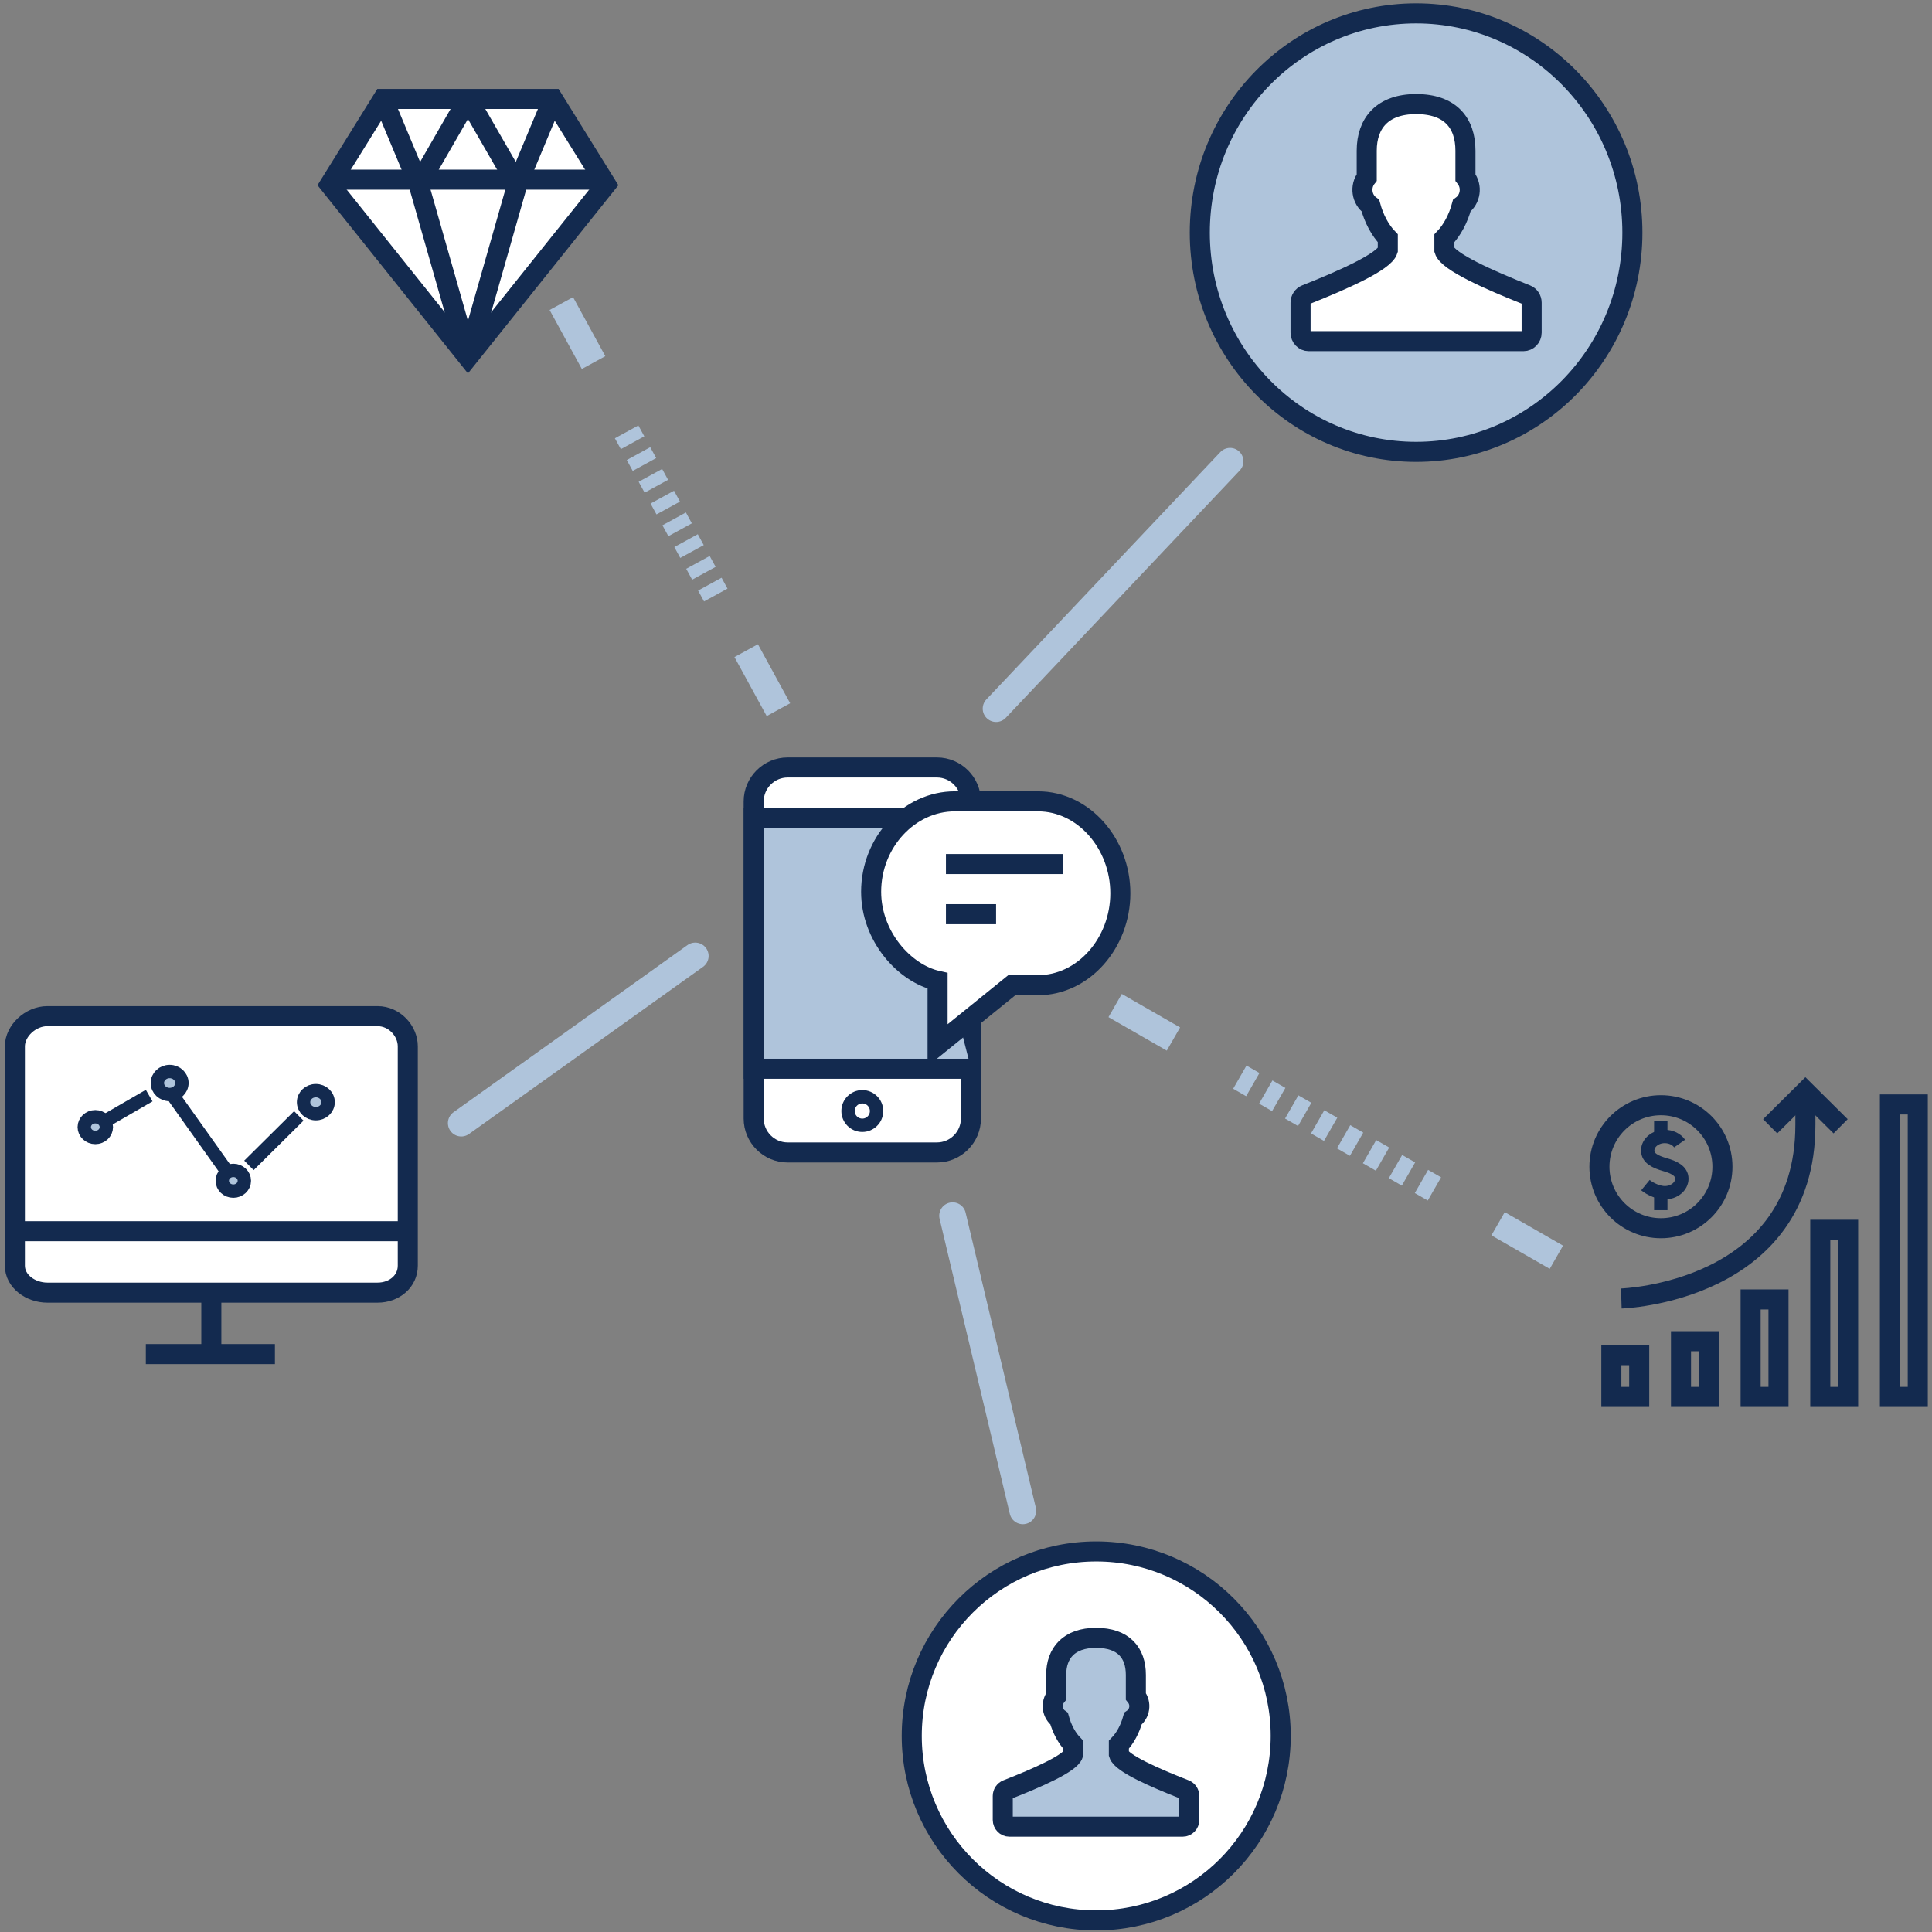 <?xml version="1.0" encoding="UTF-8" standalone="no"?>
<svg width="289px" height="289px" viewBox="0 0 289 289" version="1.1" xmlns="http://www.w3.org/2000/svg" xmlns:xlink="http://www.w3.org/1999/xlink" xmlns:sketch="http://www.bohemiancoding.com/sketch/ns">
    <rect x="0" y="0" width="289" height="289" fill="#808080" stroke="none"/>
    <!-- Generator: Sketch 3.3.3 (12072) - http://www.bohemiancoding.com/sketch -->
    <title>Group</title>
    <desc>Created with Sketch.</desc>
    <defs></defs>
    <g id="Page-1" stroke="none" stroke-width="1" fill="none" fill-rule="evenodd" sketch:type="MSPage">
        <g id="猎桔融资-单页" sketch:type="MSArtboardGroup" transform="translate(-394, -1492)">
            <g id="Group" sketch:type="MSLayerGroup" transform="translate(395, 1494)">
                <g id="Oval-Copy" transform="translate(135, 230)" stroke="#132A4F" stroke-width="3" fill="#FFFFFF" sketch:type="MSShapeGroup">
                    <ellipse cx="27.981" cy="27.669" rx="27.596" ry="27.596"></ellipse>
                </g>
                <g transform="translate(67, 43)" stroke="#AFC4DB" id="Shape" stroke-width="4" sketch:type="MSShapeGroup">
                    <path d="M81,61 L116,24" stroke-linecap="round"></path>
                    <path d="M74.496,136.856 L85,181" stroke-linecap="round"></path>
                    <path d="M15.968,0.412 L20.791,9.238"></path>
                    <path d="M25.734,19.602 L39.147,44.146" stroke-dasharray="1.854,1.854"></path>
                    <path d="M43.619,52.329 L48.442,61.155"></path>
                    <path d="M164.812,143.066 L156.09,138.056"></path>
                    <path d="M146.57,132.846 L117.29,116.029" stroke-dasharray="2.238,2.238"></path>
                    <path d="M107.529,110.423 L98.808,105.414"></path>
                    <path d="M1,123 L36,98" stroke-linecap="round"></path>
                </g>
                <g transform="translate(108, 111)" sketch:type="MSShapeGroup">
                    <path d="M36.238,6.883 C36.238,4.091 33.953,1.804 31.159,1.804 L8.819,1.804 C6.025,1.804 3.74,4.091 3.74,6.883 L3.74,54.315 C3.74,57.108 6.025,59.392 8.819,59.392 L31.159,59.392 C33.953,59.392 36.238,57.108 36.238,54.315 L36.238,39.318" id="Shape" stroke="#132A4F" stroke-width="3" fill="#FFFFFF"></path>
                    <ellipse id="Oval" stroke="#132A4F" stroke-width="2" cx="19.989" cy="53.194" rx="2.133" ry="2.133"></ellipse>
                    <path d="M36.261,46.87 L3.761,46.87 L3.761,9.37 L26.642,9.37" id="Shape" stroke="#132A4F" stroke-width="3" fill="#AFC4DB"></path>
                    <path d="M31.25,33.717 C26.25,32.599 21.31,27.023 21.31,20.399 C21.31,12.967 27.025,6.87 33.822,6.87 L46.279,6.87 C53.077,6.87 58.587,13.188 58.587,20.62 C58.587,28.052 53.077,34.37 46.279,34.37 L42.355,34.37 L31.25,43.352 L31.25,33.717 L31.25,33.717 Z" id="Shape" stroke="#132A4F" stroke-width="3" fill="#FFFFFF"></path>
                    <path d="M32.5,16.25 L50,16.25" id="Shape" stroke="#132A4F" stroke-width="3"></path>
                    <path d="M32.5,23.75 L40,23.75" id="Shape" stroke="#132A4F" stroke-width="3"></path>
                    <rect id="Rectangle-path" x="0" y="0.62" width="60" height="60"></rect>
                </g>
                <g id="Oval-+-Shape" transform="translate(178, 0)" stroke="#132A4F" stroke-width="3" sketch:type="MSShapeGroup">
                    <ellipse id="Oval" fill="#AFC4DB" cx="32.828" cy="32.796" rx="32.355" ry="32.796"></ellipse>
                    <path d="M49.322,42.086 C43.758,39.879 37.581,37.139 37.061,35.431 L37.061,33.64 C38.216,32.428 39.126,30.737 39.665,28.759 C40.955,27.829 41.284,25.906 40.21,24.55 L40.21,20.54 C40.21,16.4 37.964,13.567 32.828,13.567 C27.826,13.567 25.444,16.401 25.444,20.54 L25.444,24.551 C24.372,25.906 24.702,27.828 25.99,28.758 C26.528,30.737 27.44,32.428 28.595,33.64 L28.595,35.431 C28.077,37.136 21.898,39.877 16.334,42.086 C15.859,42.274 15.546,42.748 15.546,43.277 L15.546,47.757 C15.546,48.461 16.094,49.032 16.77,49.032 L48.887,49.032 C49.563,49.032 50.111,48.461 50.111,47.757 L50.111,43.277 C50.111,42.748 49.797,42.273 49.322,42.086 L49.322,42.086 Z" id="Shape" fill="#FFFFFF"></path>
                </g>
                <path d="M176.265,265.711 C171.773,263.954 166.787,261.772 166.368,260.412 L166.368,258.985 C167.3,258.02 168.034,256.674 168.469,255.098 C169.511,254.358 169.776,252.826 168.909,251.747 L168.909,248.553 C168.909,245.256 167.096,243 162.951,243 C158.913,243 156.99,245.257 156.99,248.553 L156.99,251.748 C156.125,252.826 156.391,254.357 157.43,255.098 C157.865,256.674 158.601,258.02 159.533,258.985 L159.533,260.412 C159.115,261.77 154.128,263.952 149.636,265.711 C149.253,265.862 149,266.239 149,266.66 L149,270.228 C149,270.788 149.442,271.243 149.988,271.243 L175.913,271.243 C176.459,271.243 176.902,270.788 176.902,270.228 L176.902,266.66 C176.901,266.238 176.648,265.86 176.265,265.711 L176.265,265.711 Z" id="Shape-Copy" stroke="#132A4F" stroke-width="3" fill="#AFC4DB" sketch:type="MSShapeGroup"></path>
                <g transform="translate(0, 150)" stroke="#132A4F" sketch:type="MSShapeGroup">
                    <path d="M6.086,7.10542736e-15 C3.567,7.10542736e-15 1.224,2.194 1.224,4.529 L1.224,37.326 C1.224,39.661 3.567,41.362 6.086,41.362 L55.473,41.362 C57.994,41.362 60,39.661 60,37.326 L60,4.529 C60,2.194 57.994,7.10542736e-15 55.473,7.10542736e-15 L6.086,7.10542736e-15 Z" id="Shape" stroke-width="3" fill="#FFFFFF"></path>
                    <path d="M59.27,32.17 L0.495,32.17" id="Shape" stroke-width="3"></path>
                    <path d="M40.124,50.553 L20.816,50.553" id="Shape" stroke-width="3"></path>
                    <path d="M30.612,50.553 L30.612,41.362" id="Shape" stroke-width="3"></path>
                    <g transform="translate(11.02, 8.043)" stroke-width="2">
                        <ellipse id="Oval" fill="#AFC4DB" cx="2.235" cy="8.556" rx="1.651" ry="1.551"></ellipse>
                        <ellipse id="Oval" fill="#AFC4DB" cx="13.356" cy="1.961" rx="1.837" ry="1.723"></ellipse>
                        <ellipse id="Oval" fill="#AFC4DB" cx="22.881" cy="16.582" rx="1.651" ry="1.551"></ellipse>
                        <ellipse id="Oval" fill="#AFC4DB" cx="35.226" cy="4.825" rx="1.837" ry="1.723"></ellipse>
                        <path d="M10.295,3.843 L3.625,7.702" id="Shape"></path>
                        <path d="M14.065,4.146 L21.985,15.274" id="Shape"></path>
                        <path d="M25.217,14.28 L32.678,6.881" id="Shape"></path>
                    </g>
                </g>
                <g transform="translate(47, 10)" sketch:type="MSShapeGroup">
                    <path d="M21.998,41.456 L42.669,15.598 L34.718,2.798 L21.998,2.798 L9.278,2.798 L1.327,15.598 L21.998,41.456 Z" id="Shape" stroke="#132A4F" stroke-width="3" fill="#FFFFFF"></path>
                    <path d="M1.327,14.874 L42.669,14.874" id="Shape" stroke="#132A4F" stroke-width="3"></path>
                    <path d="M21.998,2.798 L14.626,15.598 L21.998,41.456" id="Shape" stroke="#132A4F" stroke-width="3"></path>
                    <path d="M21.998,2.798 L29.37,15.598 L21.998,41.456" id="Shape" stroke="#132A4F" stroke-width="3"></path>
                    <path d="M29.37,15.598 L34.718,2.798" id="Shape" stroke="#132A4F" stroke-width="3"></path>
                    <path d="M14.626,15.598 L9.278,2.798" id="Shape" stroke="#132A4F" stroke-width="3"></path>
                    <rect id="Rectangle-path" x="0" y="0.103" width="44" height="43.896"></rect>
                </g>
                <path d="M263.793,166.477 L269.062,161.246 L274.331,166.477" id="Shape" stroke="#132A4F" stroke-width="3" sketch:type="MSShapeGroup"></path>
                <path d="M241.529,192.238 C241.529,192.238 269.062,191.389 269.062,166.272 L269.062,161.247" id="Shape" stroke="#132A4F" stroke-width="3" sketch:type="MSShapeGroup"></path>
                <ellipse id="Oval" stroke="#132A4F" stroke-width="3" sketch:type="MSShapeGroup" cx="247.452" cy="172.525" rx="9.2" ry="9.2"></ellipse>
                <path d="M245.134,175.279 C245.926,175.928 247.147,176.416 248.028,176.416 C249.438,176.416 250.581,175.474 250.581,174.312 C250.581,173.15 249.361,172.576 248.028,172.208 C246.647,171.801 245.475,171.267 245.475,170.104 C245.475,168.942 246.618,168 248.028,168 C248.978,168 249.806,168.428 250.246,169.061" id="Shape" stroke="#132A4F" stroke-width="2" sketch:type="MSShapeGroup"></path>
                <path d="M247.43,165.65 L247.43,168" id="Shape" stroke="#132A4F" stroke-width="2" sketch:type="MSShapeGroup"></path>
                <path d="M247.43,176.416 L247.43,179.026" id="Shape" stroke="#132A4F" stroke-width="2" sketch:type="MSShapeGroup"></path>
                <rect id="Rectangle-path" stroke="#132A4F" stroke-width="3" sketch:type="MSShapeGroup" x="281.705" y="163.208" width="4.167" height="43.75"></rect>
                <rect id="Rectangle-path" stroke="#132A4F" stroke-width="3" sketch:type="MSShapeGroup" x="271.288" y="181.96" width="4.167" height="24.999"></rect>
                <rect id="Rectangle-path" stroke="#132A4F" stroke-width="3" sketch:type="MSShapeGroup" x="260.87" y="192.377" width="4.167" height="14.581"></rect>
                <rect id="Rectangle-path" stroke="#132A4F" stroke-width="3" sketch:type="MSShapeGroup" x="250.453" y="198.627" width="4.167" height="8.331"></rect>
                <rect id="Rectangle-path" stroke="#132A4F" stroke-width="3" sketch:type="MSShapeGroup" x="240.036" y="200.711" width="4.167" height="6.248"></rect>
                <rect id="Rectangle-path" sketch:type="MSShapeGroup" x="236.806" y="158" width="50" height="50"></rect>
            </g>
        </g>
    </g>
</svg>